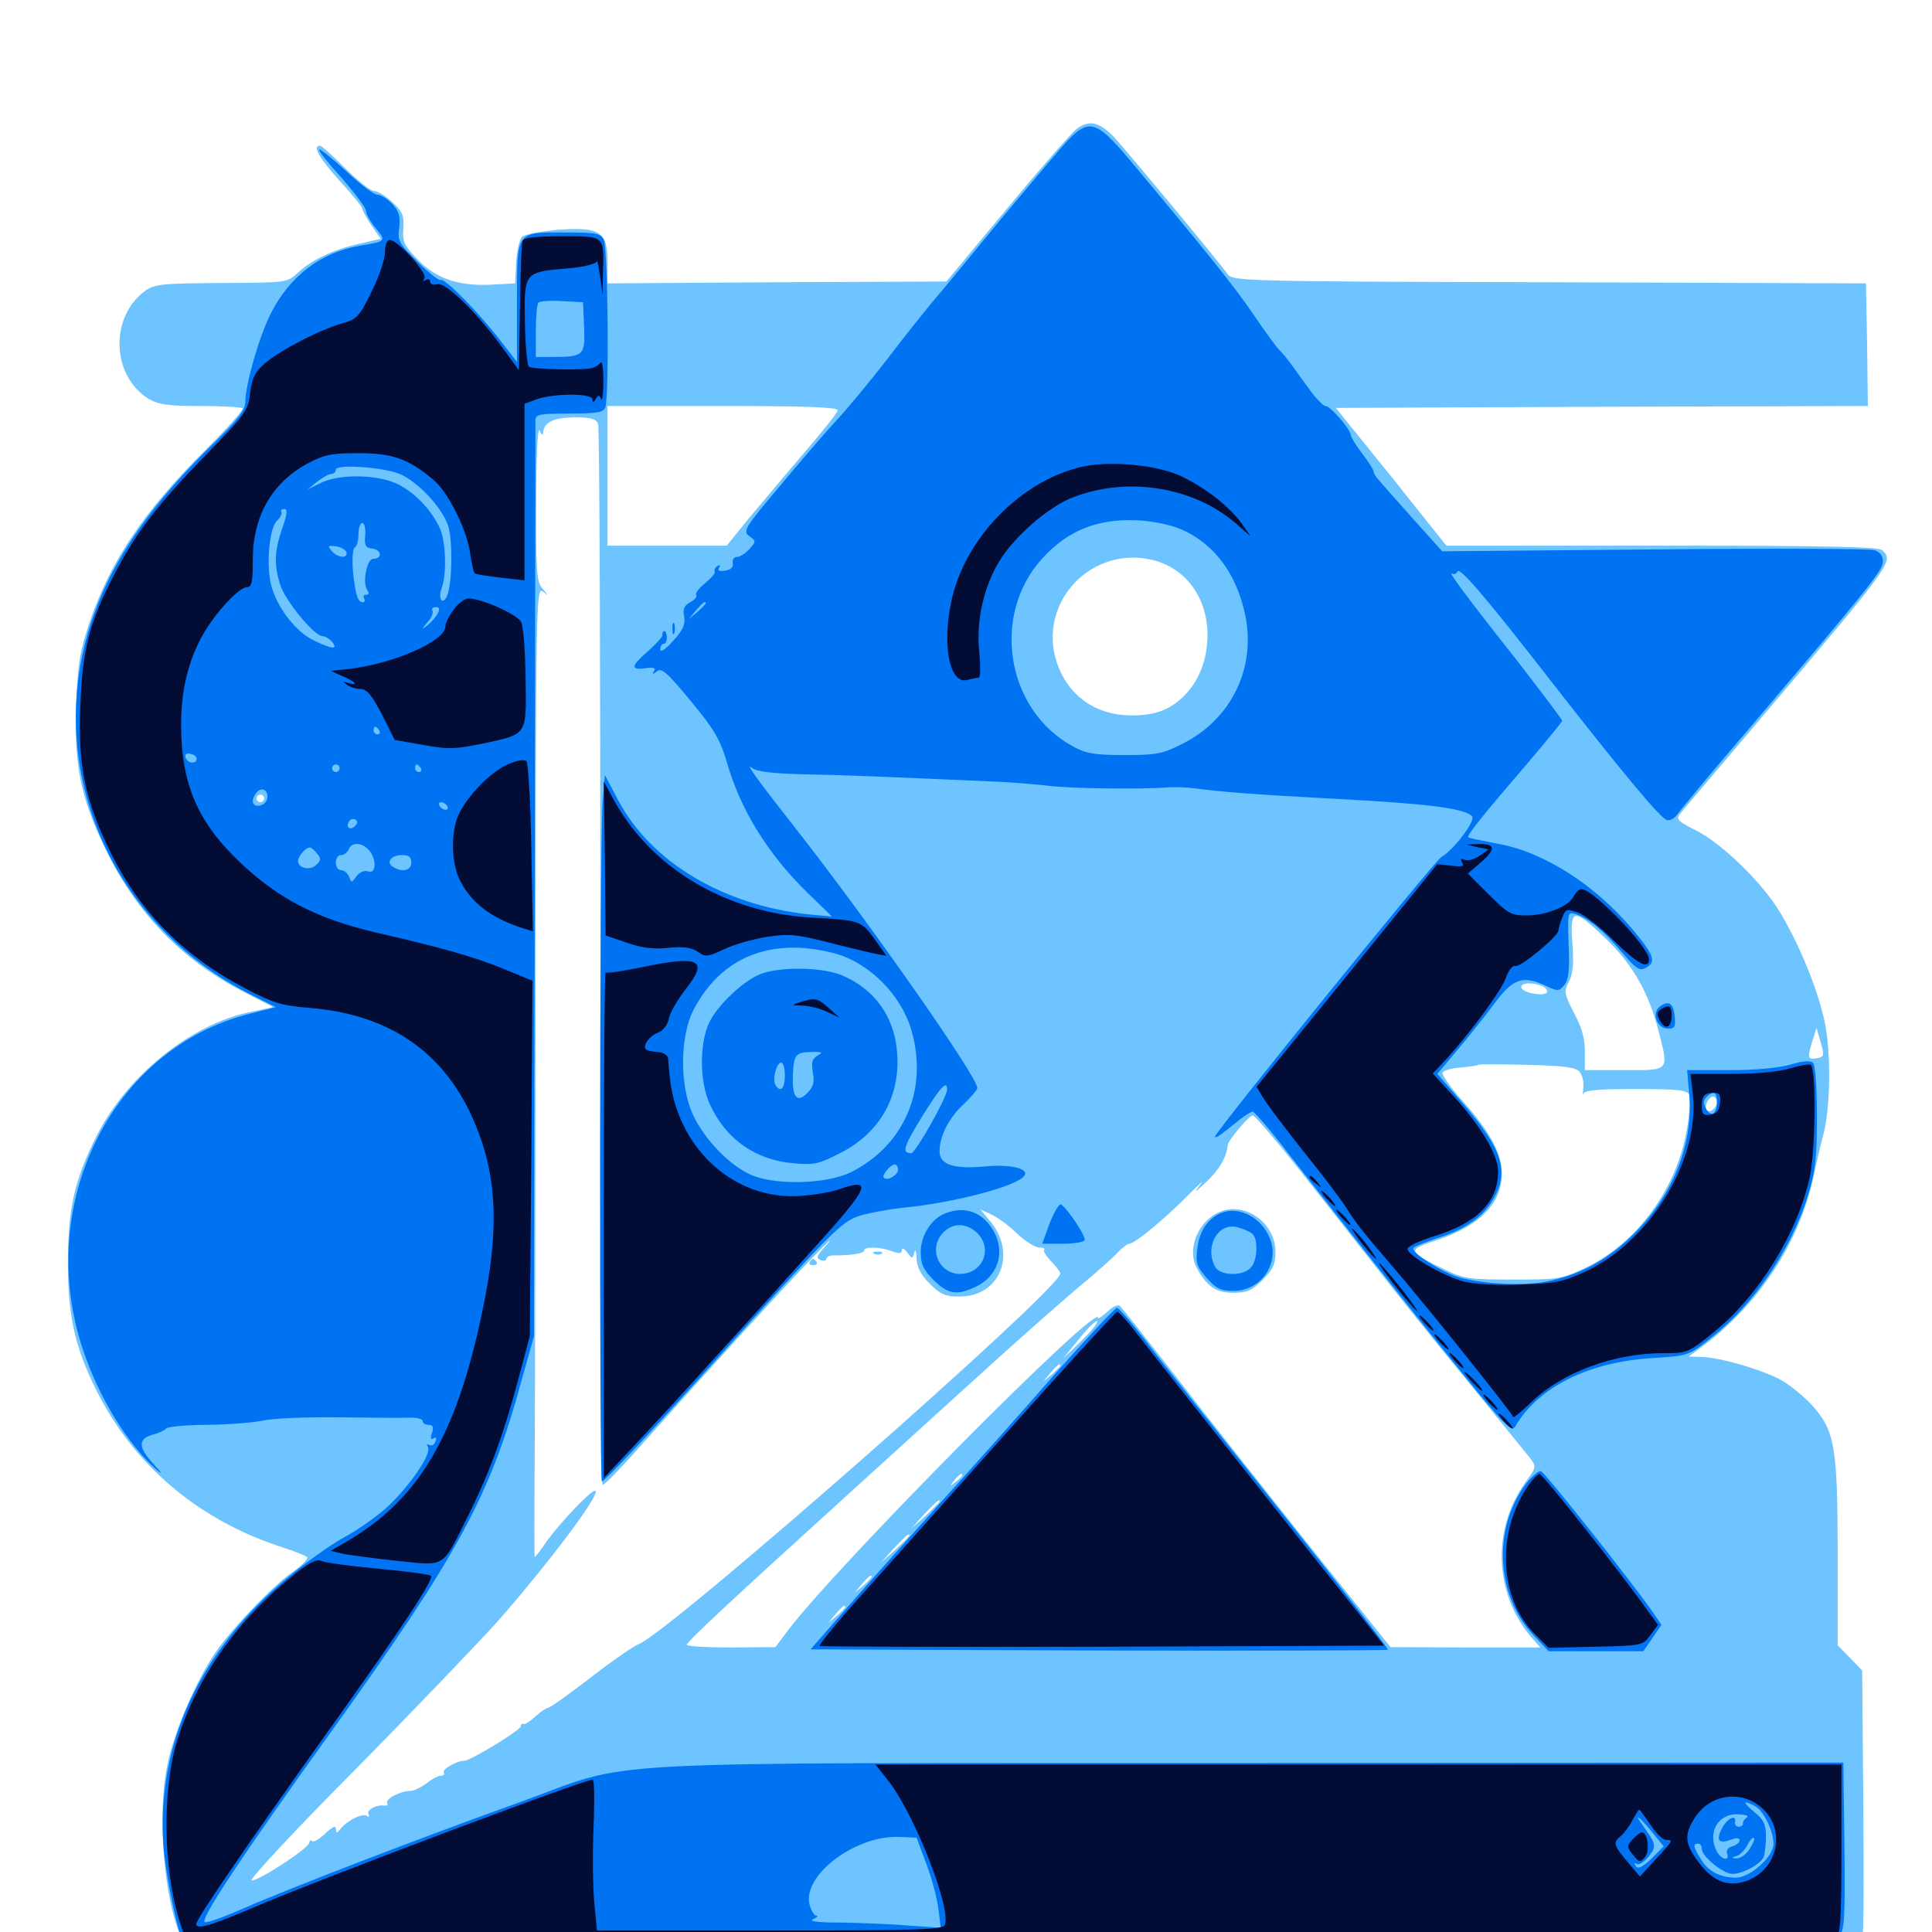 <svg xmlns="http://www.w3.org/2000/svg" viewBox="0 -1000 1000 1000">
	<path fill="#6dc4ff" d="M557.422 -933.398C555.078 -931.836 539.062 -913.477 521.68 -892.578L489.844 -854.297L402.148 -853.906L314.453 -853.32V-864.453C314.453 -880.078 310.547 -882.617 288.672 -881.055C280.078 -880.273 271.875 -878.711 270.312 -877.539C268.945 -876.367 267.578 -870.508 267.188 -864.453L266.602 -853.32L255.859 -852.734C238.281 -851.562 226.172 -855.469 216.602 -865.234C209.18 -872.852 208.203 -874.805 208.789 -881.641C209.18 -888.477 208.398 -890.43 203.125 -895.312C199.609 -898.633 195.312 -901.172 193.555 -901.172C191.797 -901.172 185.156 -906.445 178.711 -912.891C172.266 -919.336 166.406 -924.609 165.625 -924.609C161.523 -924.609 165.234 -918.164 175.781 -906.445C182.227 -899.414 187.5 -892.969 187.5 -891.992C187.5 -891.211 189.648 -887.305 192.188 -883.398L197.07 -876.367L185.938 -873.828C172.656 -870.898 161.133 -865.43 153.906 -858.594C148.633 -853.711 148.242 -853.711 114.453 -853.516C83.008 -853.32 79.883 -852.93 74.805 -849.219C56.641 -835.547 57.812 -805.273 76.953 -793.555C81.836 -790.625 86.914 -789.844 103.711 -789.844C115.039 -789.844 124.805 -789.258 125.586 -788.672C126.172 -787.891 117.773 -778.516 106.836 -767.578C74.805 -735.742 57.422 -710.156 46.484 -678.32C41.211 -662.5 40.234 -656.445 39.453 -635.156C38.281 -603.711 41.797 -586.914 54.688 -560.352C70.508 -527.539 93.945 -503.32 125.586 -486.914L141.406 -478.711L129.492 -476.172C98.438 -469.922 64.844 -442.383 49.414 -410.938C38.477 -388.867 35.156 -374.023 35.156 -346.484C35.156 -320.312 38.281 -305.273 47.656 -284.961C66.797 -243.555 101.367 -213.477 146.484 -199.023C152.344 -197.07 158.008 -194.922 158.789 -194.141C159.766 -193.359 156.641 -190.039 151.953 -186.719C141.406 -179.492 120.117 -157.227 111.523 -144.727C101.562 -130.078 90.625 -104.883 86.914 -87.891C79.883 -56.445 86.719 -0.391 98.828 10.547L103.711 14.844H531.25C921.094 14.844 958.984 14.648 961.914 11.719C964.648 8.984 964.844 0.586 964.453 -63.477L963.867 -135.352L957.617 -141.797L951.172 -148.438V-196.289C951.172 -250.977 949.609 -259.57 938.086 -272.461C934.18 -276.758 927.148 -282.617 922.461 -285.352C913.086 -290.82 889.648 -297.656 880.078 -297.656L874.023 -297.852L879.883 -302.148C909.375 -323.633 930.859 -355.859 938.281 -389.453C940.039 -397.461 942.383 -407.617 943.555 -411.914C947.461 -426.172 947.852 -454.297 944.531 -470.703C941.016 -487.5 931.641 -510.547 921.484 -527.539C912.5 -542.773 891.602 -563.086 878.32 -569.922C868.555 -574.805 867.383 -575.977 869.531 -578.711C870.898 -580.469 888.867 -601.562 909.375 -625.781C981.055 -710.352 980.078 -709.375 974.219 -715.234C972.461 -716.992 944.531 -717.578 860.352 -717.578H748.633L720.117 -753.32L691.406 -788.867L829.102 -789.453L966.797 -789.844L966.406 -821.68L965.82 -853.32L801.953 -853.906C642.188 -854.297 637.891 -854.492 635.352 -858.203C630.469 -865.039 583.594 -921.484 576.562 -929.102C568.945 -936.914 563.867 -938.086 557.422 -933.398ZM433.594 -787.695C433.594 -786.523 425.781 -776.758 416.406 -765.82C407.031 -754.883 394.141 -739.453 387.695 -731.836L376.172 -717.578H345.312H314.453V-753.711V-789.844H374.023C415.43 -789.844 433.594 -789.258 433.594 -787.695ZM309.57 -780.664C310.352 -778.711 310.742 -654.297 310.742 -504.297C310.547 -354.102 311.133 -231.25 311.914 -231.445C312.891 -231.445 319.531 -238.281 326.953 -246.484C369.141 -293.75 410.742 -339.258 421.875 -350.391C428.906 -357.617 431.641 -360.156 428.125 -356.055C422.852 -350.195 422.07 -348.828 424.609 -347.852C426.367 -347.07 427.734 -347.461 427.734 -348.438C427.734 -349.414 429.297 -350.195 431.25 -350.195C440.625 -350.195 447.266 -351.172 447.266 -352.734C447.266 -354.883 455.664 -354.688 461.719 -352.344C465.43 -350.977 466.797 -351.172 466.797 -352.93C466.797 -354.297 468.164 -353.711 469.531 -351.758C472.266 -348.242 472.266 -348.242 473.242 -351.758C473.828 -353.711 474.219 -352.344 474.414 -348.633C474.609 -344.141 476.562 -340.234 481.25 -335.547C486.914 -329.883 489.258 -328.906 496.68 -328.906C517.578 -328.906 526.562 -350.977 512.5 -367.969L507.422 -374.023L512.891 -371.484C516.016 -370.117 522.07 -365.82 526.172 -361.719C530.469 -357.617 535.742 -354.297 537.891 -354.297C539.844 -354.297 541.211 -353.711 540.43 -353.125C539.844 -352.539 541.406 -349.805 544.141 -347.07C546.68 -344.531 548.828 -341.602 548.828 -340.82C548.828 -332.812 346.68 -155.273 330.664 -149.023C328.32 -148.242 316.992 -140.43 305.664 -131.641C294.531 -123.047 284.57 -116.016 283.594 -116.016C282.812 -116.016 279.883 -114.062 277.344 -111.719C274.609 -109.18 271.875 -107.422 271.094 -107.617C270.117 -108.008 269.531 -107.422 269.531 -106.445C269.531 -104.492 243.555 -88.672 240.43 -88.672C236.523 -88.672 228.711 -84.18 229.688 -82.617C230.273 -81.641 229.492 -80.859 228.125 -80.859C226.758 -80.859 223.438 -79.102 220.703 -76.953C217.969 -74.805 214.258 -73.047 212.5 -73.047C207.227 -73.047 199.219 -68.75 200.391 -66.797C200.977 -65.82 200.391 -65.234 199.023 -65.43C194.727 -66.016 189.258 -63.086 190.82 -60.742C191.406 -59.57 191.016 -59.375 189.844 -60.156C187.5 -61.523 180.078 -58.008 176.367 -53.516C174.414 -50.977 174.023 -50.977 173.828 -53.32C173.828 -55.273 172.07 -54.492 168.359 -50.977C165.234 -48.047 162.305 -46.289 161.523 -47.07C160.742 -47.656 160.156 -47.461 160.156 -46.289C160.156 -43.555 133.008 -25.781 130.273 -26.758C128.906 -27.148 152.93 -52.93 183.789 -83.984C214.453 -115.039 247.266 -149.414 257.031 -160.156C283.984 -190.82 310.547 -226.172 308.203 -228.32C306.836 -229.688 290.82 -212.891 283.203 -202.539C280.078 -197.852 277.148 -194.141 276.758 -194.141C276.562 -194.141 276.562 -217.578 276.758 -246.484C276.953 -275.195 277.148 -388.086 277.148 -497.656C277.344 -686.133 277.539 -696.289 280.859 -693.945C283.984 -691.406 283.984 -691.602 280.859 -695.312C277.734 -698.828 277.344 -703.906 277.539 -740.234C277.539 -764.844 278.32 -779.492 279.297 -777.148C280.273 -775 281.055 -774.414 281.055 -775.781C281.445 -781.445 286.328 -783.789 297.07 -783.984C305.859 -783.984 308.398 -783.203 309.57 -780.664ZM598.047 -709.766C614.453 -705.078 625 -690.039 625 -671.289C625 -658.203 620.312 -646.875 612.109 -639.062C604.688 -632.227 597.656 -629.688 585.352 -629.688C566.992 -629.883 552.93 -639.844 547.07 -656.836C536.523 -688.477 565.625 -718.75 598.047 -709.766ZM136.719 -586.719C136.719 -585.742 135.938 -584.766 134.766 -584.766C133.789 -584.766 132.812 -585.742 132.812 -586.719C132.812 -587.891 133.789 -588.672 134.766 -588.672C135.938 -588.672 136.719 -587.891 136.719 -586.719ZM831.25 -514.062C844.922 -500.977 853.32 -486.328 858.398 -466.602C863.867 -445.312 864.453 -446.094 840.82 -446.094H820.312V-455.664C820.312 -462.5 818.75 -468.359 814.648 -475.781C809.57 -485.742 809.375 -486.914 812.109 -491.992C814.258 -496.094 814.648 -501.367 813.867 -511.914C812.5 -530.078 814.453 -530.273 831.25 -514.062ZM797.656 -489.844C799.414 -489.258 800.781 -487.891 800.781 -486.719C800.781 -483.984 788.477 -485.742 787.5 -488.672C786.719 -491.211 792.383 -491.797 797.656 -489.844ZM940.82 -452.344C935.742 -451.367 935.352 -452.148 937.891 -460.547L940.234 -467.969L942.383 -460.547C944.336 -453.711 944.141 -452.93 940.82 -452.344ZM817.383 -445.508C818.945 -443.75 819.922 -440.234 819.531 -436.914C819.141 -433.984 819.336 -432.617 819.727 -433.984C820.312 -435.742 827.539 -436.328 846.875 -436.328C868.945 -436.328 873.438 -435.742 874.414 -433.203C875 -431.641 874.609 -423.828 873.242 -416.211C868.359 -385.352 847.461 -356.641 820.898 -343.945C808.203 -337.891 806.641 -337.695 783.203 -337.695C760.938 -337.695 757.812 -338.086 748.047 -342.773C728.32 -352.344 728.125 -352.93 743.359 -358.008C765.625 -365.234 777.344 -377.148 777.344 -392.188C777.344 -402.93 771.68 -413.477 757.812 -429.297C751.172 -436.523 746.289 -443.555 746.68 -444.727C747.07 -445.898 751.172 -447.07 755.859 -447.461C760.547 -447.852 764.648 -448.438 765.039 -448.828C765.43 -449.219 776.562 -449.219 790.039 -448.828C808.594 -448.438 815.039 -447.656 817.383 -445.508ZM888.672 -429.688C888.672 -426.562 885.156 -423.633 883.398 -425.391C881.836 -426.953 884.375 -432.422 886.719 -432.422C887.695 -432.422 888.672 -431.25 888.672 -429.688ZM672.266 -394.922C684.375 -379.492 702.344 -356.836 711.914 -344.531C721.484 -332.227 742.578 -305.859 758.789 -286.133C774.805 -266.406 789.648 -248.242 791.797 -245.508C795.312 -240.82 795.312 -240.82 789.453 -232.617C772.266 -208.594 773.438 -175.586 791.992 -153.32L797.266 -147.266H758.398L719.727 -147.461L675.781 -202.344C651.562 -232.812 620.508 -272.07 606.836 -289.844C592.969 -307.617 580.859 -322.852 579.883 -323.828C578.906 -325 576.172 -324.023 573.242 -321.094C570.508 -318.555 568.359 -317.188 568.359 -317.969C568.359 -325.977 433.008 -189.453 407.812 -156.055L401.367 -147.461L378.516 -147.266C365.82 -147.266 355.469 -147.852 355.469 -148.633C355.469 -150.195 378.32 -171.484 437.5 -225.195C462.695 -248.047 496.094 -278.516 511.719 -292.578C527.344 -306.836 548.047 -325 557.617 -333.203C567.383 -341.211 576.953 -349.805 578.906 -352.148C581.055 -354.297 583.594 -356.25 584.57 -356.25C587.305 -356.25 602.539 -368.75 615.234 -381.641C621.094 -387.5 623.828 -389.844 621.094 -386.523C617.578 -382.227 618.359 -382.617 624.414 -388.281C631.25 -394.727 634.766 -400.781 635.547 -407.617C635.938 -409.961 646.484 -422.656 648.438 -422.656C649.414 -422.656 660.156 -410.156 672.266 -394.922ZM559.57 -305.859L550.195 -296.68L558.594 -307.031C563.086 -312.695 567.383 -316.797 567.969 -316.211C568.555 -315.625 564.844 -310.938 559.57 -305.859ZM548.828 -293.164C548.828 -292.773 546.875 -290.82 544.531 -288.672L540.039 -284.961L543.75 -289.453C547.266 -293.555 548.828 -294.727 548.828 -293.164ZM498.047 -236.328C498.047 -235.938 496.484 -234.375 494.727 -233.008C491.602 -230.469 491.406 -230.664 493.945 -233.789C496.484 -236.914 498.047 -237.891 498.047 -236.328ZM486.328 -222.852C486.328 -222.461 483.008 -219.141 479.102 -215.43L471.68 -208.789L478.32 -216.211C484.766 -222.852 486.328 -224.414 486.328 -222.852ZM470.703 -205.273C470.703 -204.883 467.383 -201.562 463.477 -197.852L456.055 -191.211L462.695 -198.633C469.141 -205.273 470.703 -206.836 470.703 -205.273ZM451.172 -183.789C451.172 -183.398 449.219 -181.445 446.875 -179.297L442.383 -175.586L446.094 -180.078C449.609 -184.18 451.172 -185.352 451.172 -183.789ZM437.5 -168.164C437.5 -167.773 435.547 -165.82 433.203 -163.672L428.711 -159.961L432.422 -164.453C435.938 -168.555 437.5 -169.727 437.5 -168.164ZM452.734 -350.977C451.172 -351.562 451.758 -352.148 453.906 -352.148C456.055 -352.344 457.227 -351.758 456.445 -351.172C455.859 -350.586 454.102 -350.391 452.734 -350.977ZM419.141 -346.875C418.555 -345.898 419.336 -345.117 420.898 -345.117C422.461 -345.117 423.242 -345.898 422.656 -346.875C422.07 -347.656 421.289 -348.438 420.898 -348.438C420.508 -348.438 419.727 -347.656 419.141 -346.875ZM631.25 -372.656C620.312 -368.164 614.258 -353.711 619.336 -343.945C624.414 -334.375 629.297 -330.859 638.281 -330.859C645.508 -330.859 648.047 -332.031 653.516 -337.5C658.984 -342.969 660.156 -345.703 660.156 -352.148C660.156 -366.992 644.336 -378.32 631.25 -372.656Z"/>
	<path fill="#0073f3" d="M552.539 -927.148C548.633 -923.047 533.398 -904.883 518.359 -886.914C503.516 -868.75 487.5 -849.414 482.812 -843.945C478.125 -838.281 467.188 -824.609 458.594 -813.281C449.805 -801.953 438.086 -787.891 432.617 -782.031C427.148 -776.172 414.062 -760.938 403.516 -748.242C385.352 -726.758 384.375 -725 387.891 -722.461C391.406 -719.922 391.406 -719.727 387.891 -715.82C385.742 -713.477 383.008 -711.719 381.445 -711.719C379.883 -711.719 378.906 -710.352 379.297 -708.594C379.688 -706.445 378.32 -705.078 375.391 -704.688C372.266 -704.102 371.289 -704.688 372.266 -706.25C373.047 -707.617 372.852 -707.812 371.289 -707.031C370.117 -706.25 369.531 -704.883 369.922 -704.102C370.508 -703.516 368.164 -700.781 365.039 -698.242C361.914 -695.703 359.766 -692.969 360.352 -691.992C360.938 -691.211 359.57 -689.453 357.227 -688.281C354.102 -686.523 353.32 -684.766 354.102 -680.859C354.883 -676.953 353.516 -673.828 348.438 -668.359C344.531 -663.867 341.797 -662.109 341.797 -663.867C341.797 -665.43 342.578 -666.797 343.555 -666.797C344.727 -666.797 345.312 -668.555 345.117 -670.703C344.922 -674.023 342.773 -674.414 342.773 -670.898C342.773 -670.117 339.453 -666.602 335.547 -663.086C326.562 -655.273 326.172 -653.125 333.984 -654.102C338.281 -654.688 339.648 -654.297 338.477 -652.539C337.5 -650.781 337.695 -650.781 340.039 -652.539C342.383 -654.492 345.312 -651.953 357.422 -637.305C369.727 -622.461 372.656 -617.383 376.172 -605.664C383.203 -580.859 397.461 -558.008 417.773 -538.086L430.664 -525.586L418.359 -526.758C374.414 -531.445 336.719 -553.906 319.922 -585.938L313.086 -598.828L311.914 -584.375C310.352 -565.82 310.156 -233.203 311.523 -233.203C312.891 -233.203 334.961 -256.641 362.305 -286.914C431.641 -363.867 435.352 -367.578 444.922 -370.703C450 -372.266 459.766 -374.023 466.797 -374.805C493.555 -377.344 527.148 -386.133 530.273 -391.602C532.617 -395.117 523.047 -397.461 510.156 -396.289C493.75 -394.727 486.328 -397.07 486.328 -404.102C486.328 -411.914 491.016 -421.289 498.828 -428.516C502.734 -432.227 505.859 -435.938 505.859 -436.914C505.859 -442.773 448.633 -524.414 411.133 -572.07C391.797 -596.68 385.352 -605.664 389.258 -602.539C391.602 -600.586 399.805 -599.609 416.602 -599.219C437.891 -598.828 455.469 -598.047 513.672 -595.508C522.852 -595.117 535.547 -594.141 541.992 -593.359C553.711 -591.797 590.625 -591.406 603.516 -592.383C607.227 -592.773 613.867 -592.578 618.164 -591.992C632.422 -590.039 650.977 -588.672 691.406 -586.523C739.453 -583.984 757.812 -581.641 761.914 -577.539C764.062 -575.391 752.539 -560.156 746.094 -556.445C742.578 -554.492 628.906 -414.062 628.906 -411.719C628.906 -410.547 630.859 -411.719 641.211 -420.117C644.336 -422.656 647.461 -424.609 648.438 -424.609C649.219 -424.609 657.422 -415.234 666.406 -403.516C715.82 -340.43 735.742 -315.234 757.812 -288.086C778.516 -262.5 782.422 -258.594 784.18 -261.523C796.094 -282.031 822.266 -295.117 855.469 -297.07C873.828 -298.242 874.023 -298.242 885.742 -307.617C908.008 -325 927.148 -353.32 935.938 -381.641C939.648 -393.945 940.43 -400.586 940.43 -422.07C940.43 -436.914 939.648 -448.633 938.477 -449.805C937.109 -451.172 933.398 -450.977 926.953 -449.023C920.898 -447.266 908.984 -446.094 895.312 -446.094H873.242L874.414 -433.008C876.367 -407.031 865.43 -380.273 844.531 -360.156C830.859 -347.07 816.992 -339.844 799.609 -336.523C788.086 -334.375 768.555 -335.352 755.859 -338.672C746.68 -341.211 729.492 -352.148 731.641 -354.102C732.617 -355.078 738.281 -357.227 744.141 -359.18C758.398 -363.672 767.969 -370.312 773.047 -379.492C781.25 -393.945 777.539 -405.273 757.031 -429.102L743.945 -444.141L754.297 -456.445C759.961 -463.086 768.555 -474.023 773.438 -480.469C783.203 -493.75 788.281 -495.312 800.391 -489.648C806.445 -486.719 807.031 -486.914 809.766 -490.234C811.914 -492.969 812.5 -498.047 811.914 -511.133C811.328 -527.539 811.523 -528.125 815.234 -526.953C822.07 -524.805 829.492 -518.75 839.062 -507.617C846.68 -498.633 848.633 -497.266 851.758 -499.023C857.422 -501.953 856.25 -505.469 845.508 -518.359C825.781 -541.992 798.828 -559.18 775.195 -563.281C767.188 -564.844 760.352 -566.211 759.961 -566.602C758.984 -567.383 767.578 -578.125 790.43 -604.688C800.391 -616.406 808.594 -626.367 808.594 -626.953C808.594 -627.539 798.242 -641.211 785.742 -657.422C758.203 -692.188 749.023 -704.883 751.562 -703.125C752.734 -702.539 753.906 -702.93 754.297 -704.102C755.273 -707.031 768.359 -691.797 803.711 -646.289C840.039 -599.805 858.984 -576.953 862.695 -575.586C864.258 -575 866.797 -576.367 868.555 -578.906C870.312 -581.445 886.328 -600.781 904.297 -621.68C967.578 -696.094 974.609 -704.883 974.609 -709.375C974.609 -712.305 973.047 -714.258 970.312 -715.234C967.773 -716.016 916.406 -716.211 856.055 -715.625L746.484 -714.648L731.055 -731.836C722.656 -741.406 714.648 -750.195 713.477 -751.758C712.109 -753.125 710.938 -755.078 710.938 -756.055C710.938 -756.836 708.203 -761.133 705.078 -765.234C701.758 -769.531 699.219 -773.828 699.219 -774.609C699.219 -777.539 688.672 -789.844 686.133 -789.844C684.961 -789.844 681.25 -793.555 677.93 -798.242C674.609 -802.734 670.312 -808.594 668.555 -811.133C666.602 -813.867 663.672 -817.383 662.109 -818.945C660.352 -820.703 654.297 -829.102 648.438 -837.695C638.867 -851.758 624.805 -869.336 583.789 -918.359C567.578 -937.5 563.477 -938.672 552.539 -927.148ZM611.523 -725.977C628.711 -718.359 640.039 -702.93 644.531 -681.641C650.195 -654.102 637.305 -627.734 612.109 -615.039C601.758 -609.766 598.633 -609.18 582.031 -609.18C566.797 -609.18 562.109 -609.961 555.664 -613.477C520.703 -632.227 512.695 -681.836 539.648 -711.133C552.93 -725.586 568.164 -731.641 588.867 -730.664C597.07 -730.273 606.055 -728.32 611.523 -725.977ZM793.555 -712.305C794.727 -712.891 793.75 -713.281 791.016 -713.281C788.281 -713.281 787.305 -712.891 788.672 -712.305C789.844 -711.914 792.188 -711.914 793.555 -712.305ZM828.711 -712.305C834.375 -712.695 829.297 -712.891 817.383 -712.891C805.664 -712.891 800.977 -712.695 807.227 -712.305C813.477 -711.914 823.047 -711.914 828.711 -712.305ZM846.289 -712.305C847.461 -712.891 846.484 -713.281 843.75 -713.281C841.016 -713.281 840.039 -712.891 841.406 -712.305C842.578 -711.914 844.922 -711.914 846.289 -712.305ZM885.352 -712.305C891.992 -712.695 886.523 -712.891 873.047 -712.891C859.57 -712.891 854.102 -712.695 860.938 -712.305C867.578 -711.914 878.516 -711.914 885.352 -712.305ZM365.234 -687.695C365.234 -687.305 363.281 -685.352 360.938 -683.203L356.445 -679.492L360.156 -683.984C363.672 -688.086 365.234 -689.258 365.234 -687.695ZM431.641 -506.641C449.609 -501.953 466.211 -485.352 471.68 -466.992C480.664 -436.328 468.164 -407.031 440.234 -393.164C427.344 -386.914 399.805 -386.328 387.695 -392.383C375.586 -398.242 362.305 -413.086 357.422 -425.977C351.758 -441.406 352.344 -464.453 358.984 -477.344C373.242 -504.688 399.023 -515.039 431.641 -506.641ZM490.234 -436.133C490.234 -432.031 473.828 -403.125 471.68 -403.125C466.602 -403.125 467.578 -406.25 477.148 -421.875C486.719 -437.305 490.234 -441.211 490.234 -436.133ZM888.672 -429.688C888.672 -423.438 885.547 -421.484 883.008 -426.172C881.641 -428.711 881.641 -430.469 883.203 -432.031C886.914 -435.742 888.672 -434.766 888.672 -429.688ZM464.844 -394.531C464.844 -391.797 459.18 -388.477 457.422 -390.43C456.25 -391.602 460.938 -397.266 463.086 -397.266C464.062 -397.266 464.844 -396.094 464.844 -394.531ZM394.922 -496.289C385.938 -493.555 371.289 -479.883 366.992 -470.508C361.914 -459.57 362.109 -440.039 367.383 -428.516C375.586 -410.352 391.211 -399.414 411.133 -397.852C421.68 -396.875 424.219 -397.656 435.547 -403.516C455.859 -414.062 466.406 -433.203 464.258 -456.055C462.695 -474.023 452.539 -488.086 435.938 -495.117C426.367 -499.219 405.859 -499.805 394.922 -496.289ZM423.242 -453.711C420.312 -451.953 419.922 -450.195 420.703 -444.922C421.68 -439.844 421.094 -437.5 417.773 -434.18C412.695 -429.102 410.156 -431.836 410.352 -442.188C410.742 -453.906 411.523 -455.273 419.531 -455.469C425.586 -455.664 426.172 -455.273 423.242 -453.711ZM406.25 -443.164C406.25 -436.523 403.906 -434.18 401.367 -438.477C399.609 -441.211 401.953 -450 404.297 -450C405.469 -450 406.25 -446.875 406.25 -443.164ZM176.562 -908.203C183.594 -900.195 189.453 -892.383 189.453 -890.82C189.453 -889.062 191.797 -885.156 194.531 -881.836C200 -875.195 199.805 -875 186.523 -872.852C166.406 -869.531 150.195 -857.422 140.234 -837.891C134.18 -825.977 126.953 -800.781 126.953 -791.797C126.953 -787.695 123.047 -782.617 110.156 -770.117C78.906 -739.648 59.375 -711.914 48.828 -682.617C21.094 -606.445 55.273 -522.852 129.492 -485.352L142.773 -478.711L128.906 -475.195C57.617 -457.031 17.773 -376.367 42.969 -301.367C51.172 -276.562 66.211 -252.148 81.25 -239.062C84.57 -236.328 83.789 -237.5 79.492 -242.188C71.289 -250.977 71.289 -255.469 79.688 -257.617C82.617 -258.398 85.352 -259.766 85.938 -260.547C86.523 -261.523 96.289 -262.5 107.422 -262.5C118.75 -262.695 131.836 -263.672 136.719 -264.844C141.602 -265.82 158.789 -266.602 174.805 -266.406C191.016 -266.211 207.422 -266.016 211.523 -266.211C215.43 -266.406 218.75 -265.625 218.75 -264.453C218.75 -263.477 220.117 -262.5 221.875 -262.5C224.023 -262.5 224.609 -261.328 223.633 -258.398C222.656 -255.664 222.852 -254.688 224.414 -255.469C225.781 -256.445 226.172 -255.664 225.391 -253.906C224.805 -252.148 223.242 -251.367 222.07 -252.148C220.898 -252.734 220.703 -252.344 221.484 -250.977C223.633 -247.656 212.109 -230.859 200.391 -219.922C194.727 -214.844 184.766 -207.812 178.125 -204.297C171.68 -200.781 158.398 -191.406 149.023 -183.594C103.711 -146.094 81.055 -97.656 84.57 -45.117C85.742 -29.492 91.797 0.391 95.117 5.664C95.898 6.836 226.758 7.031 440.234 6.445C629.492 5.664 821.289 5.078 866.602 5.078C939.258 5.078 949.219 4.688 951.953 1.953C954.688 -0.781 955.078 -7.031 954.688 -44.336L954.102 -87.695L645.508 -87.5C291.602 -87.305 330.859 -89.453 267.969 -66.797C216.797 -48.438 149.414 -22.461 127.148 -12.695C116.992 -8.203 107.617 -4.688 106.055 -5.078C102.93 -5.664 124.414 -38.281 171.875 -104.297C237.305 -195.508 253.711 -225.781 269.922 -285.352L276.367 -308.398L276.758 -543.75C276.953 -673.242 277.148 -780.664 277.148 -782.617C277.344 -785.547 279.492 -785.938 294.727 -785.938C308.789 -785.938 312.305 -786.523 313.281 -789.062C315.43 -794.336 314.648 -871.875 312.5 -875.977C310.742 -879.297 308.203 -879.688 291.992 -879.688C266.797 -879.688 267.578 -880.859 267.578 -843.164V-812.695L259.375 -823.242C248.047 -838.086 230.078 -856.25 228.125 -855.078C227.344 -854.492 221.875 -858.789 216.211 -864.453C206.445 -874.023 205.664 -875.391 206.641 -882.227C207.227 -888.086 206.641 -890.625 202.93 -894.531C200.586 -897.07 197.07 -899.219 195.312 -899.219C193.555 -899.219 186.523 -904.492 179.688 -910.938C172.656 -917.383 166.211 -922.656 165.234 -922.656C164.258 -922.656 169.336 -916.211 176.562 -908.203ZM302.344 -830.664C302.93 -816.016 302.148 -815.234 285.742 -815.234H277.344V-828.516C277.344 -835.938 277.93 -842.578 278.711 -843.359C279.492 -844.141 284.961 -844.531 291.016 -844.141L301.758 -843.555ZM208.203 -754.102C218.359 -748.828 229.688 -735.938 232.227 -726.953C234.375 -718.359 233.984 -697.852 231.445 -691.797C229.297 -686.328 226.562 -689.844 228.516 -695.312C231.25 -702.344 230.859 -718.555 227.93 -725.977C223.828 -735.352 215.43 -744.531 206.25 -749.219C195.898 -754.492 175.781 -754.883 166.016 -750L159.18 -746.68L164.062 -750.586C166.797 -752.734 170.117 -754.688 171.484 -754.688C172.656 -754.688 173.828 -755.664 173.828 -756.836C173.828 -760.156 200.781 -758.008 208.203 -754.102ZM146.094 -726.562C141.992 -714.648 141.797 -708.008 144.922 -697.656C147.266 -689.453 162.695 -670.703 166.992 -670.703C168.359 -670.703 170.508 -669.336 171.875 -667.773C175.391 -663.477 171.484 -664.062 161.914 -668.75C152.734 -673.438 143.359 -685.742 140.43 -696.875C137.695 -707.227 139.258 -726.367 143.359 -730.469C145.117 -732.031 146.094 -734.18 145.703 -734.961C145.117 -735.742 145.703 -736.523 147.07 -736.523C149.023 -736.523 148.633 -733.984 146.094 -726.562ZM189.062 -723.047C188.477 -717.578 189.258 -716.406 192.969 -716.016C197.656 -715.234 197.852 -710.742 193.164 -710.742C189.844 -710.742 187.5 -698.242 190.039 -694.727C191.211 -692.969 191.016 -692.188 189.648 -692.188C188.281 -692.188 187.891 -691.406 188.477 -690.234C189.062 -689.258 188.867 -688.281 187.695 -688.281C185.156 -688.281 183.789 -692.773 182.617 -705.273C182.227 -710.938 182.617 -716.016 183.594 -716.602C184.766 -717.188 185.547 -720.312 185.547 -723.633C185.547 -726.758 186.523 -729.297 187.5 -729.297C188.672 -729.297 189.258 -726.367 189.062 -723.047ZM179.688 -724.609C179.688 -726.172 175.977 -725.391 174.805 -723.438C174.219 -722.266 175 -722.07 176.562 -722.656C178.32 -723.242 179.688 -724.219 179.688 -724.609ZM179.297 -714.258C180.273 -710.742 174.805 -711.133 171.68 -714.844C169.531 -717.578 169.727 -717.773 173.828 -717.188C176.367 -716.992 178.711 -715.43 179.297 -714.258ZM226.562 -682.422C225.586 -680.664 223.242 -677.93 221.289 -676.367C217.969 -673.828 217.969 -674.023 221.289 -677.93C223.438 -680.273 224.414 -683.008 223.828 -683.984C223.242 -684.961 224.023 -685.742 225.586 -685.742C227.539 -685.742 227.734 -684.766 226.562 -682.422ZM196.289 -621.875C196.875 -620.898 196.484 -619.922 195.508 -619.922C194.336 -619.922 193.359 -620.898 193.359 -621.875C193.359 -623.047 193.75 -623.828 194.141 -623.828C194.727 -623.828 195.703 -623.047 196.289 -621.875ZM101.758 -607.227C101.562 -604.297 97.07 -604.883 96.094 -607.812C95.508 -609.57 96.484 -610.352 98.438 -609.766C100.391 -609.57 101.758 -608.398 101.758 -607.227ZM175.781 -602.344C175.781 -601.367 175 -600.391 173.828 -600.391C172.852 -600.391 171.875 -601.367 171.875 -602.344C171.875 -603.516 172.852 -604.297 173.828 -604.297C175 -604.297 175.781 -603.516 175.781 -602.344ZM217.773 -602.344C218.359 -601.367 217.969 -600.391 216.992 -600.391C215.82 -600.391 214.844 -601.367 214.844 -602.344C214.844 -603.516 215.234 -604.297 215.625 -604.297C216.211 -604.297 217.188 -603.516 217.773 -602.344ZM138.086 -585.938C136.523 -582.227 130.859 -581.836 130.859 -585.352C130.859 -586.719 131.836 -588.867 133.203 -590.234C136.133 -593.164 139.648 -590.039 138.086 -585.938ZM231.445 -582.812C232.031 -581.836 231.836 -580.859 230.664 -580.859C229.688 -580.859 228.125 -581.836 227.539 -582.812C226.953 -583.984 227.148 -584.766 228.32 -584.766C229.297 -584.766 230.859 -583.984 231.445 -582.812ZM183.789 -572.461C181.25 -569.922 178.711 -571.875 180.664 -574.805C181.25 -575.977 182.812 -576.367 183.984 -575.781C185.156 -575 185.156 -573.828 183.789 -572.461ZM190.43 -560.547C195.117 -556.055 194.922 -547.07 190.43 -549.023C188.672 -549.609 186.133 -548.633 184.57 -546.484C182.031 -542.969 181.836 -542.969 180.664 -546.289C179.883 -548.047 178.125 -549.609 176.562 -549.609C175 -549.609 173.828 -551.367 173.828 -553.516C173.828 -555.664 175 -557.422 176.562 -557.422C178.125 -557.422 179.688 -558.789 180.469 -560.352C181.836 -564.062 186.914 -564.062 190.43 -560.547ZM164.062 -558.203C166.211 -555.859 166.211 -554.688 163.672 -552.344C160.547 -549.219 154.297 -550.586 154.297 -554.297C154.297 -556.836 158.203 -561.328 160.352 -561.328C161.133 -561.328 162.695 -559.961 164.062 -558.203ZM212.891 -553.516C212.891 -549.414 208.203 -548.242 203.32 -551.367C199.609 -553.711 202.539 -557.422 208.203 -557.422C211.523 -557.422 212.891 -556.445 212.891 -553.516ZM908.594 -65.039C912.891 -62.695 917.969 -52.148 917.969 -45.508C917.969 -39.062 905.859 -28.125 898.633 -28.125C890.234 -28.125 883.984 -31.445 880.273 -37.891C876.367 -44.141 876.172 -45.703 878.906 -45.703C880.078 -45.703 880.859 -44.531 880.859 -42.969C880.859 -39.062 891.992 -30.078 896.68 -30.078C902.148 -30.078 911.328 -35.156 912.891 -38.867C913.477 -40.625 914.062 -45.508 914.062 -49.609C914.062 -55.469 912.891 -58.203 908.008 -62.109C901.758 -67.383 901.953 -68.555 908.594 -65.039ZM904.297 -59.375C902.93 -58.594 902.148 -57.227 902.148 -56.25C902.344 -55.273 901.172 -54.492 900 -54.492C898.633 -54.492 897.656 -55.664 898.047 -57.031C898.828 -61.328 893.75 -58.594 891.211 -53.516C888.086 -47.461 889.648 -45.508 895.508 -47.656C898.828 -48.828 900.391 -48.828 900.391 -47.461C900.391 -46.289 898.633 -44.922 896.68 -44.336C894.336 -43.75 893.359 -42.188 893.945 -40.625C895.508 -36.523 891.016 -37.305 888.672 -41.602C883.594 -51.367 889.062 -61.328 899.609 -60.938C903.32 -60.742 905.469 -60.156 904.297 -59.375ZM855.078 -51.758L861.133 -44.336L854.688 -37.891C850 -33.398 847.656 -32.422 846.68 -34.18C845.703 -35.547 845.898 -36.133 847.266 -35.156C848.438 -34.57 851.172 -36.328 853.32 -39.062C857.422 -44.336 857.422 -45.117 850.391 -55.078C845.117 -62.109 848.438 -59.961 855.078 -51.758ZM845.312 -51.562C846.68 -53.711 847.266 -55.469 846.875 -55.469C845.508 -55.469 841.211 -49.414 841.992 -48.633C842.578 -48.242 843.945 -49.609 845.312 -51.562ZM877.148 -50.195C878.32 -52.148 878.906 -54.297 878.32 -54.688C877.93 -55.273 876.953 -54.297 876.172 -52.539C874.414 -47.461 874.805 -46.289 877.148 -50.195ZM479.492 -35.156C482.422 -27.539 485.156 -16.992 485.742 -11.719L486.914 -2.148L470.508 -3.32C461.523 -4.102 445.703 -4.688 435.547 -4.883C423.438 -4.883 418.359 -5.469 420.898 -6.641C423.047 -7.617 423.828 -8.398 422.461 -8.398C421.289 -8.594 419.727 -11.328 418.945 -14.453C415.625 -29.688 442.773 -50 465.234 -49.219L474.414 -48.828ZM905.469 -42.773C903.711 -40.039 900.781 -38.086 898.828 -38.086C896.094 -38.281 895.898 -38.477 898.633 -39.258C900.391 -39.648 902.93 -42.188 904.297 -44.727C905.664 -47.461 907.227 -49.219 907.812 -48.633C908.398 -48.242 907.227 -45.508 905.469 -42.773ZM348.047 -674.609C348.047 -671.875 348.438 -670.898 349.023 -672.266C349.414 -673.438 349.414 -675.781 349.023 -677.148C348.438 -678.32 348.047 -677.344 348.047 -674.609ZM858.984 -478.906C854.688 -475.391 857.812 -467.578 863.281 -467.578C866.797 -467.578 867.383 -468.555 866.797 -473.828C866.211 -480.859 863.672 -482.422 858.984 -478.906ZM543.359 -366.992L539.453 -356.25H550C555.664 -356.25 560.742 -357.031 561.328 -358.008C562.5 -359.57 552.734 -374.219 549.219 -376.562C548.242 -377.148 545.703 -372.852 543.359 -366.992ZM489.062 -371.875C482.031 -369.141 476.562 -360.352 476.562 -351.953C476.562 -345.703 477.93 -342.773 483.203 -337.5C490.625 -330.078 495.312 -329.297 505.078 -333.984C516.406 -339.453 520.312 -351.172 514.648 -362.109C509.18 -372.461 499.609 -376.172 489.062 -371.875ZM505.469 -362.109C514.258 -353.906 508.789 -340.625 496.875 -340.625C485.742 -340.625 480.273 -354.102 488.281 -362.109C493.359 -367.188 500 -366.992 505.469 -362.109ZM631.836 -372.07C625 -369.141 620.703 -362.5 619.727 -353.711C618.75 -346.094 619.531 -344.336 624.609 -338.477C629.492 -333.008 631.836 -331.836 638.477 -331.836C652.734 -331.836 662.695 -346.289 657.227 -359.18C652.734 -370.117 641.016 -375.977 631.836 -372.07ZM648.047 -361.523C651.367 -358.984 650.977 -347.266 647.266 -343.75C642.969 -339.258 631.445 -339.648 628.906 -344.336C623.438 -354.688 630.273 -367.188 640.234 -364.844C643.164 -364.062 646.68 -362.695 648.047 -361.523ZM547.461 -290.43C531.641 -272.266 503.32 -240.43 484.375 -219.531C465.625 -198.633 443.359 -173.633 434.961 -163.867L419.531 -146.289L568.555 -145.703C650.391 -145.508 717.773 -145.703 718.359 -146.094C718.75 -146.68 693.75 -178.906 662.695 -217.969C631.641 -257.031 600.195 -296.484 592.969 -306.055C585.742 -315.43 579.102 -323.047 578.125 -323.047C577.148 -323.047 563.477 -308.398 547.461 -290.43ZM790.039 -232.227C772.266 -208.789 774.219 -173.438 794.531 -152.734L801.562 -145.312H826.172H850.586L855.273 -152.148L859.961 -158.984L854.883 -166.406C843.945 -182.031 799.609 -237.891 797.656 -238.477C796.484 -238.867 793.164 -236.133 790.039 -232.227ZM335.352 12.305C332.031 11.914 335.352 11.523 342.773 11.523C350.391 11.523 353.125 11.914 349.023 12.305C345.117 12.695 338.867 12.695 335.352 12.305ZM383.398 12.305C381.445 11.719 383.008 11.328 386.719 11.328C390.43 11.328 391.992 11.719 390.234 12.305C388.281 12.695 385.156 12.695 383.398 12.305ZM432.227 12.305C426.953 11.914 431.25 11.719 441.406 11.719C451.562 11.719 455.859 11.914 450.781 12.305C445.508 12.695 437.305 12.695 432.227 12.305ZM484.961 12.305C483.008 11.719 484.57 11.328 488.281 11.328C491.992 11.328 493.555 11.719 491.797 12.305C489.844 12.695 486.719 12.695 484.961 12.305Z"/>
	<path fill="#020c35" d="M270.508 -875.391C269.922 -874.023 269.336 -858.398 269.141 -840.625L268.555 -808.398L260.742 -819.141C247.461 -837.695 230.664 -854.102 226.367 -852.93C224.219 -852.344 222.656 -852.93 222.656 -854.102C222.656 -855.469 221.68 -855.859 220.312 -855.078C218.945 -854.102 218.75 -854.492 219.727 -856.055C221.289 -858.789 205.859 -875.781 201.758 -875.781C200.195 -875.781 199.219 -873.242 199.219 -869.141C199.219 -865.625 196.094 -856.445 192.188 -848.828C185.938 -835.938 184.57 -834.766 177.148 -832.617C166.211 -829.688 144.922 -818.75 137.109 -811.914C132.031 -807.617 130.469 -804.492 129.492 -796.68C128.516 -787.5 127.148 -785.742 106.445 -764.453C81.25 -738.477 70.312 -724.219 59.18 -702.734C46.289 -678.125 42.578 -663.672 41.602 -634.57C40.234 -603.516 44.141 -585.352 57.422 -558.398C72.656 -527.734 95.117 -505.078 127.148 -488.281C141.406 -480.859 145.703 -479.492 160.156 -478.32C199.609 -475.195 227.539 -457.031 243.164 -424.414C257.422 -394.531 259.18 -365.43 249.219 -319.141C235.742 -256.055 216.602 -224.023 179.883 -202.344L171.094 -197.266L176.953 -195.898C180.078 -195.117 192.578 -193.555 204.883 -192.188C231.055 -189.453 228.516 -187.891 241.992 -214.844C253.32 -237.5 260.742 -257.812 267.969 -284.961L274.219 -308.398L275 -400.391L275.586 -492.383L261.328 -498.242C246.289 -504.492 229.297 -509.375 194.336 -517.383C164.453 -524.414 144.531 -534.57 125 -552.93C102.344 -574.219 93.75 -593.945 93.75 -625C93.75 -641.406 96.875 -655.664 103.516 -668.75C109.57 -680.664 123.242 -696.094 127.93 -696.094C130.273 -696.094 130.859 -699.023 130.859 -710.352C130.859 -732.617 140.625 -749.805 158.594 -759.766C167.773 -764.648 170.898 -765.43 185.547 -765.43C203.32 -765.43 211.328 -762.5 224.219 -751.758C232.031 -745.312 241.797 -725.586 243.359 -713.477C244.141 -708.203 245.117 -703.516 245.898 -703.125C246.484 -702.734 252.539 -701.758 259.375 -700.977L271.484 -699.609V-745.312V-791.016L277.93 -793.359C286.719 -796.484 306.641 -796.484 306.641 -793.359C306.641 -791.406 307.227 -791.602 308.398 -793.555C309.766 -795.703 310.156 -795.703 311.133 -793.555C311.719 -791.992 312.305 -796.094 312.305 -802.539C312.305 -808.984 311.719 -813.477 310.938 -812.305C310.156 -811.328 308.203 -809.961 306.641 -809.57C302.539 -808.203 275.977 -808.789 273.828 -810.156C272.852 -810.742 271.875 -821.289 271.68 -833.398C271.289 -859.375 271.094 -859.18 294.531 -861.133C302.734 -861.914 308.789 -863.477 308.984 -864.844C308.984 -866.016 309.766 -862.695 310.547 -857.227L311.914 -847.461L312.109 -859.57C312.695 -878.125 313.086 -877.734 290.82 -877.734C276.953 -877.734 271.094 -876.953 270.508 -875.391ZM560.938 -758.594C528.906 -751.758 499.219 -721.484 492.383 -688.672C487.5 -665.625 491.602 -645.703 500.586 -648.047C502.93 -648.633 505.664 -649.219 506.641 -649.219C507.422 -649.219 507.617 -655.273 506.836 -662.695C505.273 -678.516 508.984 -695.508 516.797 -708.789C524.414 -721.875 542.969 -738.086 555.859 -742.773C584.18 -753.516 617.969 -747.852 639.648 -729.102L647.266 -722.461L642.969 -728.711C636.523 -737.695 623.633 -747.852 610.938 -753.711C598.633 -759.375 575.195 -761.523 560.938 -758.594ZM234.766 -684.375C232.422 -681.25 230.469 -677.344 230.469 -675.586C230.469 -668.359 204.688 -656.836 181.836 -653.906L171.289 -652.734L177.344 -650C183.984 -647.266 185.938 -644.727 180.273 -646.484C177.344 -647.461 177.148 -647.266 179.688 -645.508C181.25 -644.336 184.375 -643.359 186.719 -643.359C189.844 -643.359 192.578 -640.039 197.656 -630.273L204.297 -616.992L218.945 -614.453C231.641 -612.109 235.156 -612.109 249.414 -615.039C273.242 -620.117 272.461 -618.945 272.07 -648.828C271.875 -662.891 270.898 -675.977 269.727 -678.125C267.578 -682.031 249.219 -690.234 242.578 -690.234C240.625 -690.234 237.109 -687.695 234.766 -684.375ZM262.695 -604.297C253.711 -600.391 241.211 -587.305 237.109 -577.734C233.203 -568.359 233.594 -552.734 238.281 -543.945C244.141 -532.422 254.883 -524.414 271.289 -519.336L275.781 -517.969L275 -561.133C274.609 -584.961 273.438 -605.078 272.461 -606.055C271.289 -607.031 267.383 -606.445 262.695 -604.297ZM313.086 -555.664L313.477 -515.82L324.219 -512.109C332.031 -509.375 337.891 -508.594 345.898 -509.375C353.906 -510.156 357.812 -509.57 361.133 -507.422C365.039 -504.492 366.211 -504.688 374.609 -508.594C379.688 -511.133 389.648 -513.867 396.68 -515.039C408.008 -516.797 411.914 -516.406 426.953 -512.695C436.523 -510.156 447.656 -507.617 451.562 -506.641L458.789 -505.273L452.734 -513.867C445.703 -523.438 445.312 -523.633 420.898 -525C376.367 -527.344 337.695 -550.195 318.164 -585.156L312.5 -595.508ZM764.648 -561.523L770.508 -560.352L765.82 -557.031C763.281 -555.273 759.961 -554.297 758.203 -554.883C756.055 -555.859 755.664 -555.469 756.836 -553.516C758.008 -551.562 756.641 -551.172 751.172 -551.953L743.945 -552.734L697.266 -495.117L650.391 -437.5L653.906 -431.641C655.859 -428.32 665.234 -416.016 674.609 -404.102C684.18 -392.383 694.141 -379.102 696.875 -374.805C701.758 -366.992 705.469 -362.305 722.07 -342.969C738.281 -324.219 783.203 -267.969 783.203 -266.602C783.203 -265.82 787.5 -269.336 792.578 -274.219C808.594 -289.648 835.156 -299.609 861.133 -299.609C873.242 -299.609 873.828 -299.805 886.719 -310.156C910.352 -329.297 930.078 -361.133 936.719 -390.625C939.648 -404.492 940.234 -445.898 937.305 -448.828C936.719 -449.414 932.031 -448.633 926.758 -447.07C921.094 -445.312 909.18 -444.141 896.094 -444.141H875L876.172 -433.984C880.078 -400.195 854.492 -357.812 820.898 -341.992C809.18 -336.523 805.078 -335.742 787.5 -335.156C775.977 -334.57 763.672 -335.352 758.203 -336.523C747.656 -339.258 728.516 -350.195 728.516 -353.516C728.516 -354.883 734.375 -357.617 741.797 -359.961C764.648 -366.992 775.391 -377.734 775.391 -393.75C775.391 -402.148 766.797 -416.602 752.93 -432.031L741.602 -444.336L747.461 -450.586C759.375 -463.281 777.148 -487.109 779.492 -493.945C780.859 -497.852 783.008 -500.586 784.375 -500C786.719 -499.023 806.641 -515.43 806.641 -518.359C806.641 -519.336 807.422 -522.266 808.594 -525C810.352 -529.492 810.742 -529.688 816.602 -527.734C820.117 -526.562 828.516 -519.922 835.352 -513.086C847.461 -501.172 853.516 -497.852 853.516 -503.516C853.516 -509.766 824.609 -539.844 818.555 -539.844C817.383 -539.844 815.625 -538.086 814.453 -535.938C811.719 -530.664 800.195 -526.172 789.844 -526.172C782.227 -526.172 780.469 -527.148 770.703 -536.914L759.766 -547.852L766.602 -553.711C774.414 -560.547 774.023 -563.477 765.039 -563.086L758.789 -562.891ZM890.234 -429.102C889.844 -425.195 888.477 -423.438 885.352 -423.047C881.836 -422.461 880.859 -423.242 880.859 -427.148C880.859 -432.812 882.227 -434.375 887.109 -434.375C890.039 -434.375 890.82 -433.203 890.234 -429.102ZM330.469 -499.023C321.68 -497.266 313.867 -496.094 313.477 -496.68C312.891 -497.07 312.5 -438.477 312.5 -366.211V-234.961L327.734 -251.172C336.328 -260.156 356.641 -282.422 373.242 -300.781C389.844 -318.945 411.328 -342.773 420.898 -353.516C450.195 -385.742 452.344 -390.82 434.18 -384.375C428.906 -382.617 418.75 -381.055 411.133 -380.859C378.125 -380.273 350.391 -406.836 346.68 -442.383C346.289 -446.094 345.898 -450.391 345.898 -451.953C345.703 -453.711 343.555 -455.273 340.43 -455.469C337.695 -455.664 334.961 -456.25 334.375 -456.836C332.422 -458.594 336.133 -463.867 340.43 -465.43C343.359 -466.602 345.508 -469.336 346.289 -473.047C346.875 -476.172 350.977 -483.008 355.273 -488.477C366.992 -503.516 361.914 -505.664 330.469 -499.023ZM414.062 -481.25C409.375 -479.688 409.57 -479.688 415.625 -479.492C419.141 -479.297 424.805 -477.93 428.32 -476.172L434.57 -473.242L429.102 -478.125C423.242 -483.398 421.875 -483.789 414.062 -481.25ZM859.57 -477.539C857.617 -476.172 857.422 -475 859.18 -471.68C862.109 -466.602 865.234 -467.969 865.234 -474.609C865.234 -479.492 863.867 -480.273 859.57 -477.539ZM677.734 -390.625C677.734 -390.234 679.297 -388.672 681.25 -387.305C684.18 -384.766 684.375 -384.961 681.836 -388.086C679.297 -391.211 677.734 -392.188 677.734 -390.625ZM686.523 -379.688C688.477 -377.539 690.43 -375.781 691.016 -375.781C691.602 -375.781 690.43 -377.539 688.477 -379.688C686.523 -381.836 684.57 -383.594 683.984 -383.594C683.398 -383.594 684.57 -381.836 686.523 -379.688ZM694.336 -369.922C696.289 -367.773 698.242 -366.016 698.828 -366.016C699.414 -366.016 698.242 -367.773 696.289 -369.922C694.336 -372.07 692.383 -373.828 691.797 -373.828C691.211 -373.828 692.383 -372.07 694.336 -369.922ZM705.078 -356.25C708.398 -351.953 711.719 -348.438 712.305 -348.438C712.695 -348.438 710.352 -351.953 707.031 -356.25C703.711 -360.547 700.391 -364.062 699.805 -364.062C699.414 -364.062 701.758 -360.547 705.078 -356.25ZM721.68 -334.961C726.953 -328.32 732.227 -322.266 733.203 -321.484C734.375 -320.898 730.859 -325.781 725.586 -332.617C720.312 -339.258 715.039 -345.312 714.062 -346.094C712.891 -346.68 716.406 -341.797 721.68 -334.961ZM516.406 -253.32C483.203 -216.211 448.633 -177.344 439.648 -167.383C430.859 -157.227 423.828 -148.633 424.219 -148.047C424.805 -147.656 490.625 -147.461 570.703 -147.656L716.406 -148.242L701.758 -166.797C693.555 -176.953 666.992 -210.352 642.773 -241.016C618.359 -271.68 594.336 -302.148 589.062 -308.984C583.984 -315.625 579.102 -321.094 578.32 -321.094C577.539 -321.094 549.609 -290.625 516.406 -253.32ZM737.305 -315.234C739.258 -313.086 741.211 -311.328 741.797 -311.328C742.383 -311.328 741.211 -313.086 739.258 -315.234C737.305 -317.383 735.352 -319.141 734.766 -319.141C734.18 -319.141 735.352 -317.383 737.305 -315.234ZM745.117 -305.469C747.07 -303.32 749.023 -301.562 749.609 -301.562C750.195 -301.562 749.023 -303.32 747.07 -305.469C745.117 -307.617 743.164 -309.375 742.578 -309.375C741.992 -309.375 743.164 -307.617 745.117 -305.469ZM752.93 -295.703C754.883 -293.555 756.836 -291.797 757.422 -291.797C758.008 -291.797 756.836 -293.555 754.883 -295.703C752.93 -297.852 750.977 -299.609 750.391 -299.609C749.805 -299.609 750.977 -297.852 752.93 -295.703ZM761.719 -284.961C764.258 -282.227 766.797 -280.078 767.188 -280.078C767.773 -280.078 766.211 -282.227 763.672 -284.961C761.133 -287.695 758.594 -289.844 758.203 -289.844C757.617 -289.844 759.18 -287.695 761.719 -284.961ZM770.508 -274.219C772.461 -272.07 774.414 -270.312 775 -270.312C775.586 -270.312 774.414 -272.07 772.461 -274.219C770.508 -276.367 768.555 -278.125 767.969 -278.125C767.383 -278.125 768.555 -276.367 770.508 -274.219ZM778.32 -264.453C780.273 -262.305 782.227 -260.547 782.812 -260.547C783.398 -260.547 782.227 -262.305 780.273 -264.453C778.32 -266.602 776.367 -268.359 775.781 -268.359C775.195 -268.359 776.367 -266.602 778.32 -264.453ZM790.234 -229.883C774.414 -205.859 776.172 -172.461 794.336 -154.297L801.562 -147.07L825.781 -147.656C849.805 -148.242 850.195 -148.242 854.102 -153.516L858.203 -158.984L852.93 -166.211C838.672 -186.328 798.438 -237.109 796.875 -237.109C795.898 -237.109 792.773 -233.789 790.234 -229.883ZM153.32 -185.938C123.047 -161.914 102.148 -132.422 91.797 -99.414C83.789 -73.633 84.375 -32.031 93.164 -4.883C96.094 4.492 96.68 4.883 104.688 6.25C109.375 6.836 116.406 6.836 120.312 6.25C124.219 5.469 195.508 4.688 278.906 4.688C362.305 4.492 425.781 3.906 419.922 3.125C413.477 2.344 424.023 1.758 447.266 1.758C468.164 1.562 483.398 2.148 480.859 2.734C478.32 3.516 582.422 3.906 711.914 3.711C841.602 3.516 948.828 2.93 950.391 2.344C952.539 1.562 953.125 -6.445 953.125 -42.773V-86.719H703.125H453.125L460.352 -77.539C473.828 -59.766 492.383 -12.305 489.062 -3.711C488.086 -1.172 475.391 -0.781 398.438 -0.781H308.984L307.617 -15.234C306.836 -23.242 306.641 -40.82 307.227 -54.297C307.812 -67.773 307.617 -78.906 306.836 -78.906C302.344 -78.906 165.43 -27.344 132.617 -13.281C109.375 -3.32 101.562 -0.977 101.562 -4.102C101.562 -6.641 125.781 -42.188 172.461 -107.617C208.203 -157.617 225 -183.008 223.047 -184.375C222.266 -185.156 209.766 -186.719 195.312 -188.086C180.859 -189.453 167.578 -191.211 166.016 -192.188C164.062 -193.164 159.961 -191.016 153.32 -185.938ZM912.695 -63.477C924.219 -52.344 920.117 -33.203 905.273 -26.953C895.312 -22.852 887.109 -25.586 879.492 -35.742C871.875 -45.508 871.484 -50.586 877.539 -59.57C885.742 -71.875 902.344 -73.633 912.695 -63.477ZM854.297 -55.469C857.031 -51.172 860.742 -47.656 862.305 -47.656C866.211 -47.656 866.211 -47.656 857.031 -37.695L848.828 -28.711L842.383 -36.328C834.961 -45.117 834.766 -46.289 839.062 -49.805C840.625 -51.172 843.359 -54.688 844.922 -57.812C846.484 -60.742 848.047 -63.281 848.438 -63.281C848.828 -63.281 851.367 -59.766 854.297 -55.469ZM844.922 -47.852C841.992 -44.531 841.992 -43.945 845.312 -39.844C848.438 -35.938 849.023 -35.938 851.367 -38.672C854.102 -41.797 852.93 -51.562 849.805 -51.562C849.023 -51.562 846.875 -50 844.922 -47.852Z"/>
</svg>
